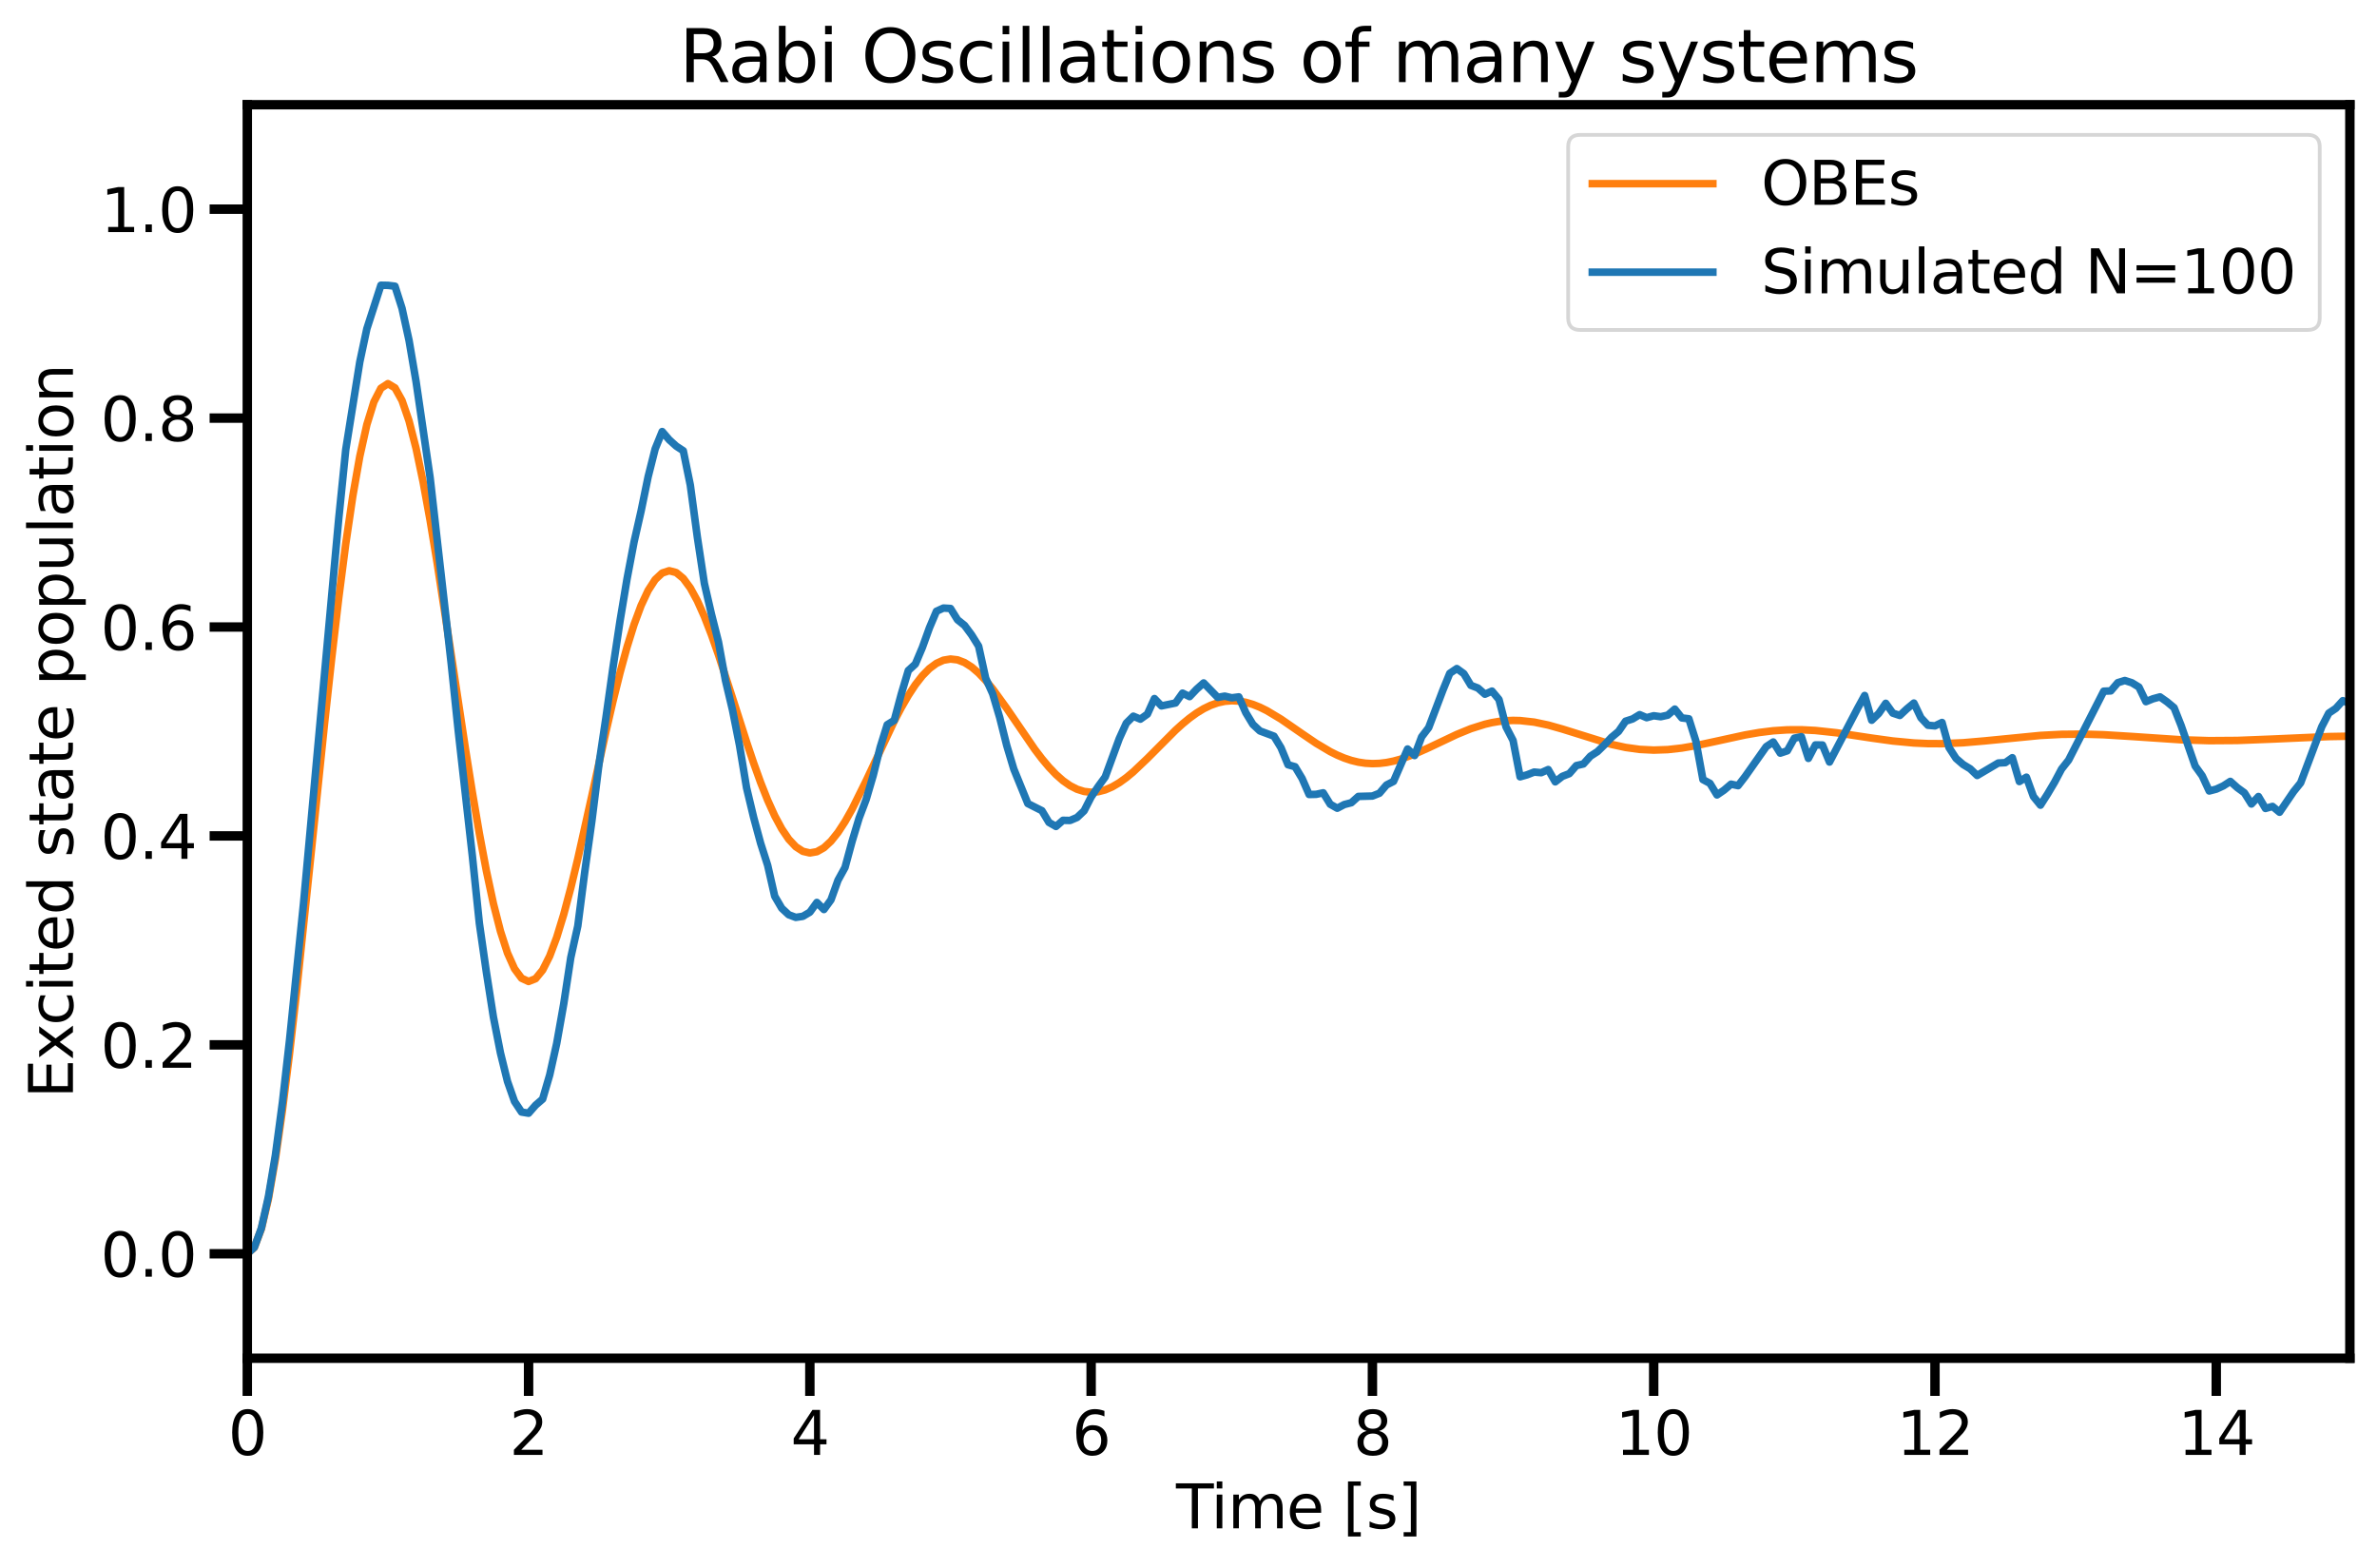 <?xml version="1.0" encoding="utf-8" standalone="no"?>
<!DOCTYPE svg PUBLIC "-//W3C//DTD SVG 1.1//EN"
  "http://www.w3.org/Graphics/SVG/1.1/DTD/svg11.dtd">
<svg xmlns:xlink="http://www.w3.org/1999/xlink" width="630.83pt" height="416.099pt" viewBox="0 0 630.83 416.099" xmlns="http://www.w3.org/2000/svg" version="1.1">
 <defs>
  <style type="text/css">*{stroke-linejoin: round; stroke-linecap: butt}</style>
 </defs>
 <g id="figure_1">
  <g id="patch_1">
   <path d="M 0 416.099 
L 630.83 416.099 
L 630.83 0 
L 0 0 
z
" style="fill: #ffffff"/>
  </g>
  <g id="axes_1">
   <g id="patch_2">
    <path d="M 65.63 360.429 
L 623.63 360.429 
L 623.63 27.789 
L 65.63 27.789 
z
" style="fill: #ffffff"/>
   </g>
   <g id="matplotlib.axis_1">
    <g id="xtick_1">
     <g id="line2d_1">
      <defs>
       <path id="m876cf4e8d2" d="M 0 0 
L 0 10 
" style="stroke: #000000; stroke-width: 2.5"/>
      </defs>
      <g>
       <use xlink:href="#m876cf4e8d2" x="65.63" y="360.429" style="stroke: #000000; stroke-width: 2.5"/>
      </g>
     </g>
     <g id="text_1">
      <!-- 0 -->
      <g transform="translate(60.54 386.087) scale(0.16 -0.16)">
       <defs>
        <path id="DejaVuSans-30" d="M 2034 4250 
Q 1547 4250 1301 3770 
Q 1056 3291 1056 2328 
Q 1056 1369 1301 889 
Q 1547 409 2034 409 
Q 2525 409 2770 889 
Q 3016 1369 3016 2328 
Q 3016 3291 2770 3770 
Q 2525 4250 2034 4250 
z
M 2034 4750 
Q 2819 4750 3233 4129 
Q 3647 3509 3647 2328 
Q 3647 1150 3233 529 
Q 2819 -91 2034 -91 
Q 1250 -91 836 529 
Q 422 1150 422 2328 
Q 422 3509 836 4129 
Q 1250 4750 2034 4750 
z
" transform="scale(0.016)"/>
       </defs>
       <use xlink:href="#DejaVuSans-30"/>
      </g>
     </g>
    </g>
    <g id="xtick_2">
     <g id="line2d_2">
      <g>
       <use xlink:href="#m876cf4e8d2" x="140.279" y="360.429" style="stroke: #000000; stroke-width: 2.5"/>
      </g>
     </g>
     <g id="text_2">
      <!-- 2 -->
      <g transform="translate(135.189 386.087) scale(0.16 -0.16)">
       <defs>
        <path id="DejaVuSans-32" d="M 1228 531 
L 3431 531 
L 3431 0 
L 469 0 
L 469 531 
Q 828 903 1448 1529 
Q 2069 2156 2228 2338 
Q 2531 2678 2651 2914 
Q 2772 3150 2772 3378 
Q 2772 3750 2511 3984 
Q 2250 4219 1831 4219 
Q 1534 4219 1204 4116 
Q 875 4013 500 3803 
L 500 4441 
Q 881 4594 1212 4672 
Q 1544 4750 1819 4750 
Q 2544 4750 2975 4387 
Q 3406 4025 3406 3419 
Q 3406 3131 3298 2873 
Q 3191 2616 2906 2266 
Q 2828 2175 2409 1742 
Q 1991 1309 1228 531 
z
" transform="scale(0.016)"/>
       </defs>
       <use xlink:href="#DejaVuSans-32"/>
      </g>
     </g>
    </g>
    <g id="xtick_3">
     <g id="line2d_3">
      <g>
       <use xlink:href="#m876cf4e8d2" x="214.928" y="360.429" style="stroke: #000000; stroke-width: 2.5"/>
      </g>
     </g>
     <g id="text_3">
      <!-- 4 -->
      <g transform="translate(209.838 386.087) scale(0.16 -0.16)">
       <defs>
        <path id="DejaVuSans-34" d="M 2419 4116 
L 825 1625 
L 2419 1625 
L 2419 4116 
z
M 2253 4666 
L 3047 4666 
L 3047 1625 
L 3713 1625 
L 3713 1100 
L 3047 1100 
L 3047 0 
L 2419 0 
L 2419 1100 
L 313 1100 
L 313 1709 
L 2253 4666 
z
" transform="scale(0.016)"/>
       </defs>
       <use xlink:href="#DejaVuSans-34"/>
      </g>
     </g>
    </g>
    <g id="xtick_4">
     <g id="line2d_4">
      <g>
       <use xlink:href="#m876cf4e8d2" x="289.576" y="360.429" style="stroke: #000000; stroke-width: 2.5"/>
      </g>
     </g>
     <g id="text_4">
      <!-- 6 -->
      <g transform="translate(284.486 386.087) scale(0.16 -0.16)">
       <defs>
        <path id="DejaVuSans-36" d="M 2113 2584 
Q 1688 2584 1439 2293 
Q 1191 2003 1191 1497 
Q 1191 994 1439 701 
Q 1688 409 2113 409 
Q 2538 409 2786 701 
Q 3034 994 3034 1497 
Q 3034 2003 2786 2293 
Q 2538 2584 2113 2584 
z
M 3366 4563 
L 3366 3988 
Q 3128 4100 2886 4159 
Q 2644 4219 2406 4219 
Q 1781 4219 1451 3797 
Q 1122 3375 1075 2522 
Q 1259 2794 1537 2939 
Q 1816 3084 2150 3084 
Q 2853 3084 3261 2657 
Q 3669 2231 3669 1497 
Q 3669 778 3244 343 
Q 2819 -91 2113 -91 
Q 1303 -91 875 529 
Q 447 1150 447 2328 
Q 447 3434 972 4092 
Q 1497 4750 2381 4750 
Q 2619 4750 2861 4703 
Q 3103 4656 3366 4563 
z
" transform="scale(0.016)"/>
       </defs>
       <use xlink:href="#DejaVuSans-36"/>
      </g>
     </g>
    </g>
    <g id="xtick_5">
     <g id="line2d_5">
      <g>
       <use xlink:href="#m876cf4e8d2" x="364.225" y="360.429" style="stroke: #000000; stroke-width: 2.5"/>
      </g>
     </g>
     <g id="text_5">
      <!-- 8 -->
      <g transform="translate(359.135 386.087) scale(0.16 -0.16)">
       <defs>
        <path id="DejaVuSans-38" d="M 2034 2216 
Q 1584 2216 1326 1975 
Q 1069 1734 1069 1313 
Q 1069 891 1326 650 
Q 1584 409 2034 409 
Q 2484 409 2743 651 
Q 3003 894 3003 1313 
Q 3003 1734 2745 1975 
Q 2488 2216 2034 2216 
z
M 1403 2484 
Q 997 2584 770 2862 
Q 544 3141 544 3541 
Q 544 4100 942 4425 
Q 1341 4750 2034 4750 
Q 2731 4750 3128 4425 
Q 3525 4100 3525 3541 
Q 3525 3141 3298 2862 
Q 3072 2584 2669 2484 
Q 3125 2378 3379 2068 
Q 3634 1759 3634 1313 
Q 3634 634 3220 271 
Q 2806 -91 2034 -91 
Q 1263 -91 848 271 
Q 434 634 434 1313 
Q 434 1759 690 2068 
Q 947 2378 1403 2484 
z
M 1172 3481 
Q 1172 3119 1398 2916 
Q 1625 2713 2034 2713 
Q 2441 2713 2670 2916 
Q 2900 3119 2900 3481 
Q 2900 3844 2670 4047 
Q 2441 4250 2034 4250 
Q 1625 4250 1398 4047 
Q 1172 3844 1172 3481 
z
" transform="scale(0.016)"/>
       </defs>
       <use xlink:href="#DejaVuSans-38"/>
      </g>
     </g>
    </g>
    <g id="xtick_6">
     <g id="line2d_6">
      <g>
       <use xlink:href="#m876cf4e8d2" x="438.874" y="360.429" style="stroke: #000000; stroke-width: 2.5"/>
      </g>
     </g>
     <g id="text_6">
      <!-- 10 -->
      <g transform="translate(428.694 386.087) scale(0.16 -0.16)">
       <defs>
        <path id="DejaVuSans-31" d="M 794 531 
L 1825 531 
L 1825 4091 
L 703 3866 
L 703 4441 
L 1819 4666 
L 2450 4666 
L 2450 531 
L 3481 531 
L 3481 0 
L 794 0 
L 794 531 
z
" transform="scale(0.016)"/>
       </defs>
       <use xlink:href="#DejaVuSans-31"/>
       <use xlink:href="#DejaVuSans-30" x="63.623"/>
      </g>
     </g>
    </g>
    <g id="xtick_7">
     <g id="line2d_7">
      <g>
       <use xlink:href="#m876cf4e8d2" x="513.523" y="360.429" style="stroke: #000000; stroke-width: 2.5"/>
      </g>
     </g>
     <g id="text_7">
      <!-- 12 -->
      <g transform="translate(503.343 386.087) scale(0.16 -0.16)">
       <use xlink:href="#DejaVuSans-31"/>
       <use xlink:href="#DejaVuSans-32" x="63.623"/>
      </g>
     </g>
    </g>
    <g id="xtick_8">
     <g id="line2d_8">
      <g>
       <use xlink:href="#m876cf4e8d2" x="588.172" y="360.429" style="stroke: #000000; stroke-width: 2.5"/>
      </g>
     </g>
     <g id="text_8">
      <!-- 14 -->
      <g transform="translate(577.992 386.087) scale(0.16 -0.16)">
       <use xlink:href="#DejaVuSans-31"/>
       <use xlink:href="#DejaVuSans-34" x="63.623"/>
      </g>
     </g>
    </g>
    <g id="text_9">
     <!-- Time [s] -->
     <g transform="translate(312.104 405.572) scale(0.16 -0.16)">
      <defs>
       <path id="DejaVuSans-54" d="M -19 4666 
L 3928 4666 
L 3928 4134 
L 2272 4134 
L 2272 0 
L 1638 0 
L 1638 4134 
L -19 4134 
L -19 4666 
z
" transform="scale(0.016)"/>
       <path id="DejaVuSans-69" d="M 603 3500 
L 1178 3500 
L 1178 0 
L 603 0 
L 603 3500 
z
M 603 4863 
L 1178 4863 
L 1178 4134 
L 603 4134 
L 603 4863 
z
" transform="scale(0.016)"/>
       <path id="DejaVuSans-6d" d="M 3328 2828 
Q 3544 3216 3844 3400 
Q 4144 3584 4550 3584 
Q 5097 3584 5394 3201 
Q 5691 2819 5691 2113 
L 5691 0 
L 5113 0 
L 5113 2094 
Q 5113 2597 4934 2840 
Q 4756 3084 4391 3084 
Q 3944 3084 3684 2787 
Q 3425 2491 3425 1978 
L 3425 0 
L 2847 0 
L 2847 2094 
Q 2847 2600 2669 2842 
Q 2491 3084 2119 3084 
Q 1678 3084 1418 2786 
Q 1159 2488 1159 1978 
L 1159 0 
L 581 0 
L 581 3500 
L 1159 3500 
L 1159 2956 
Q 1356 3278 1631 3431 
Q 1906 3584 2284 3584 
Q 2666 3584 2933 3390 
Q 3200 3197 3328 2828 
z
" transform="scale(0.016)"/>
       <path id="DejaVuSans-65" d="M 3597 1894 
L 3597 1613 
L 953 1613 
Q 991 1019 1311 708 
Q 1631 397 2203 397 
Q 2534 397 2845 478 
Q 3156 559 3463 722 
L 3463 178 
Q 3153 47 2828 -22 
Q 2503 -91 2169 -91 
Q 1331 -91 842 396 
Q 353 884 353 1716 
Q 353 2575 817 3079 
Q 1281 3584 2069 3584 
Q 2775 3584 3186 3129 
Q 3597 2675 3597 1894 
z
M 3022 2063 
Q 3016 2534 2758 2815 
Q 2500 3097 2075 3097 
Q 1594 3097 1305 2825 
Q 1016 2553 972 2059 
L 3022 2063 
z
" transform="scale(0.016)"/>
       <path id="DejaVuSans-20" transform="scale(0.016)"/>
       <path id="DejaVuSans-5b" d="M 550 4863 
L 1875 4863 
L 1875 4416 
L 1125 4416 
L 1125 -397 
L 1875 -397 
L 1875 -844 
L 550 -844 
L 550 4863 
z
" transform="scale(0.016)"/>
       <path id="DejaVuSans-73" d="M 2834 3397 
L 2834 2853 
Q 2591 2978 2328 3040 
Q 2066 3103 1784 3103 
Q 1356 3103 1142 2972 
Q 928 2841 928 2578 
Q 928 2378 1081 2264 
Q 1234 2150 1697 2047 
L 1894 2003 
Q 2506 1872 2764 1633 
Q 3022 1394 3022 966 
Q 3022 478 2636 193 
Q 2250 -91 1575 -91 
Q 1294 -91 989 -36 
Q 684 19 347 128 
L 347 722 
Q 666 556 975 473 
Q 1284 391 1588 391 
Q 1994 391 2212 530 
Q 2431 669 2431 922 
Q 2431 1156 2273 1281 
Q 2116 1406 1581 1522 
L 1381 1569 
Q 847 1681 609 1914 
Q 372 2147 372 2553 
Q 372 3047 722 3315 
Q 1072 3584 1716 3584 
Q 2034 3584 2315 3537 
Q 2597 3491 2834 3397 
z
" transform="scale(0.016)"/>
       <path id="DejaVuSans-5d" d="M 1947 4863 
L 1947 -844 
L 622 -844 
L 622 -397 
L 1369 -397 
L 1369 4416 
L 622 4416 
L 622 4863 
L 1947 4863 
z
" transform="scale(0.016)"/>
      </defs>
      <use xlink:href="#DejaVuSans-54"/>
      <use xlink:href="#DejaVuSans-69" x="57.959"/>
      <use xlink:href="#DejaVuSans-6d" x="85.742"/>
      <use xlink:href="#DejaVuSans-65" x="183.154"/>
      <use xlink:href="#DejaVuSans-20" x="244.678"/>
      <use xlink:href="#DejaVuSans-5b" x="276.465"/>
      <use xlink:href="#DejaVuSans-73" x="315.479"/>
      <use xlink:href="#DejaVuSans-5d" x="367.578"/>
     </g>
    </g>
   </g>
   <g id="matplotlib.axis_2">
    <g id="ytick_1">
     <g id="line2d_9">
      <defs>
       <path id="mc695263def" d="M 0 0 
L -10 0 
" style="stroke: #000000; stroke-width: 2.5"/>
      </defs>
      <g>
       <use xlink:href="#mc695263def" x="65.63" y="332.709" style="stroke: #000000; stroke-width: 2.5"/>
      </g>
     </g>
     <g id="text_10">
      <!-- 0.0 -->
      <g transform="translate(26.685 338.788) scale(0.16 -0.16)">
       <defs>
        <path id="DejaVuSans-2e" d="M 684 794 
L 1344 794 
L 1344 0 
L 684 0 
L 684 794 
z
" transform="scale(0.016)"/>
       </defs>
       <use xlink:href="#DejaVuSans-30"/>
       <use xlink:href="#DejaVuSans-2e" x="63.623"/>
       <use xlink:href="#DejaVuSans-30" x="95.41"/>
      </g>
     </g>
    </g>
    <g id="ytick_2">
     <g id="line2d_10">
      <g>
       <use xlink:href="#mc695263def" x="65.63" y="277.269" style="stroke: #000000; stroke-width: 2.5"/>
      </g>
     </g>
     <g id="text_11">
      <!-- 0.2 -->
      <g transform="translate(26.685 283.348) scale(0.16 -0.16)">
       <use xlink:href="#DejaVuSans-30"/>
       <use xlink:href="#DejaVuSans-2e" x="63.623"/>
       <use xlink:href="#DejaVuSans-32" x="95.41"/>
      </g>
     </g>
    </g>
    <g id="ytick_3">
     <g id="line2d_11">
      <g>
       <use xlink:href="#mc695263def" x="65.63" y="221.829" style="stroke: #000000; stroke-width: 2.5"/>
      </g>
     </g>
     <g id="text_12">
      <!-- 0.4 -->
      <g transform="translate(26.685 227.908) scale(0.16 -0.16)">
       <use xlink:href="#DejaVuSans-30"/>
       <use xlink:href="#DejaVuSans-2e" x="63.623"/>
       <use xlink:href="#DejaVuSans-34" x="95.41"/>
      </g>
     </g>
    </g>
    <g id="ytick_4">
     <g id="line2d_12">
      <g>
       <use xlink:href="#mc695263def" x="65.63" y="166.389" style="stroke: #000000; stroke-width: 2.5"/>
      </g>
     </g>
     <g id="text_13">
      <!-- 0.6 -->
      <g transform="translate(26.685 172.468) scale(0.16 -0.16)">
       <use xlink:href="#DejaVuSans-30"/>
       <use xlink:href="#DejaVuSans-2e" x="63.623"/>
       <use xlink:href="#DejaVuSans-36" x="95.41"/>
      </g>
     </g>
    </g>
    <g id="ytick_5">
     <g id="line2d_13">
      <g>
       <use xlink:href="#mc695263def" x="65.63" y="110.949" style="stroke: #000000; stroke-width: 2.5"/>
      </g>
     </g>
     <g id="text_14">
      <!-- 0.8 -->
      <g transform="translate(26.685 117.028) scale(0.16 -0.16)">
       <use xlink:href="#DejaVuSans-30"/>
       <use xlink:href="#DejaVuSans-2e" x="63.623"/>
       <use xlink:href="#DejaVuSans-38" x="95.41"/>
      </g>
     </g>
    </g>
    <g id="ytick_6">
     <g id="line2d_14">
      <g>
       <use xlink:href="#mc695263def" x="65.63" y="55.509" style="stroke: #000000; stroke-width: 2.5"/>
      </g>
     </g>
     <g id="text_15">
      <!-- 1.0 -->
      <g transform="translate(26.685 61.588) scale(0.16 -0.16)">
       <use xlink:href="#DejaVuSans-31"/>
       <use xlink:href="#DejaVuSans-2e" x="63.623"/>
       <use xlink:href="#DejaVuSans-30" x="95.41"/>
      </g>
     </g>
    </g>
    <g id="text_16">
     <!-- Excited state population -->
     <g transform="translate(19.358 291.439) rotate(-90) scale(0.16 -0.16)">
      <defs>
       <path id="DejaVuSans-45" d="M 628 4666 
L 3578 4666 
L 3578 4134 
L 1259 4134 
L 1259 2753 
L 3481 2753 
L 3481 2222 
L 1259 2222 
L 1259 531 
L 3634 531 
L 3634 0 
L 628 0 
L 628 4666 
z
" transform="scale(0.016)"/>
       <path id="DejaVuSans-78" d="M 3513 3500 
L 2247 1797 
L 3578 0 
L 2900 0 
L 1881 1375 
L 863 0 
L 184 0 
L 1544 1831 
L 300 3500 
L 978 3500 
L 1906 2253 
L 2834 3500 
L 3513 3500 
z
" transform="scale(0.016)"/>
       <path id="DejaVuSans-63" d="M 3122 3366 
L 3122 2828 
Q 2878 2963 2633 3030 
Q 2388 3097 2138 3097 
Q 1578 3097 1268 2742 
Q 959 2388 959 1747 
Q 959 1106 1268 751 
Q 1578 397 2138 397 
Q 2388 397 2633 464 
Q 2878 531 3122 666 
L 3122 134 
Q 2881 22 2623 -34 
Q 2366 -91 2075 -91 
Q 1284 -91 818 406 
Q 353 903 353 1747 
Q 353 2603 823 3093 
Q 1294 3584 2113 3584 
Q 2378 3584 2631 3529 
Q 2884 3475 3122 3366 
z
" transform="scale(0.016)"/>
       <path id="DejaVuSans-74" d="M 1172 4494 
L 1172 3500 
L 2356 3500 
L 2356 3053 
L 1172 3053 
L 1172 1153 
Q 1172 725 1289 603 
Q 1406 481 1766 481 
L 2356 481 
L 2356 0 
L 1766 0 
Q 1100 0 847 248 
Q 594 497 594 1153 
L 594 3053 
L 172 3053 
L 172 3500 
L 594 3500 
L 594 4494 
L 1172 4494 
z
" transform="scale(0.016)"/>
       <path id="DejaVuSans-64" d="M 2906 2969 
L 2906 4863 
L 3481 4863 
L 3481 0 
L 2906 0 
L 2906 525 
Q 2725 213 2448 61 
Q 2172 -91 1784 -91 
Q 1150 -91 751 415 
Q 353 922 353 1747 
Q 353 2572 751 3078 
Q 1150 3584 1784 3584 
Q 2172 3584 2448 3432 
Q 2725 3281 2906 2969 
z
M 947 1747 
Q 947 1113 1208 752 
Q 1469 391 1925 391 
Q 2381 391 2643 752 
Q 2906 1113 2906 1747 
Q 2906 2381 2643 2742 
Q 2381 3103 1925 3103 
Q 1469 3103 1208 2742 
Q 947 2381 947 1747 
z
" transform="scale(0.016)"/>
       <path id="DejaVuSans-61" d="M 2194 1759 
Q 1497 1759 1228 1600 
Q 959 1441 959 1056 
Q 959 750 1161 570 
Q 1363 391 1709 391 
Q 2188 391 2477 730 
Q 2766 1069 2766 1631 
L 2766 1759 
L 2194 1759 
z
M 3341 1997 
L 3341 0 
L 2766 0 
L 2766 531 
Q 2569 213 2275 61 
Q 1981 -91 1556 -91 
Q 1019 -91 701 211 
Q 384 513 384 1019 
Q 384 1609 779 1909 
Q 1175 2209 1959 2209 
L 2766 2209 
L 2766 2266 
Q 2766 2663 2505 2880 
Q 2244 3097 1772 3097 
Q 1472 3097 1187 3025 
Q 903 2953 641 2809 
L 641 3341 
Q 956 3463 1253 3523 
Q 1550 3584 1831 3584 
Q 2591 3584 2966 3190 
Q 3341 2797 3341 1997 
z
" transform="scale(0.016)"/>
       <path id="DejaVuSans-70" d="M 1159 525 
L 1159 -1331 
L 581 -1331 
L 581 3500 
L 1159 3500 
L 1159 2969 
Q 1341 3281 1617 3432 
Q 1894 3584 2278 3584 
Q 2916 3584 3314 3078 
Q 3713 2572 3713 1747 
Q 3713 922 3314 415 
Q 2916 -91 2278 -91 
Q 1894 -91 1617 61 
Q 1341 213 1159 525 
z
M 3116 1747 
Q 3116 2381 2855 2742 
Q 2594 3103 2138 3103 
Q 1681 3103 1420 2742 
Q 1159 2381 1159 1747 
Q 1159 1113 1420 752 
Q 1681 391 2138 391 
Q 2594 391 2855 752 
Q 3116 1113 3116 1747 
z
" transform="scale(0.016)"/>
       <path id="DejaVuSans-6f" d="M 1959 3097 
Q 1497 3097 1228 2736 
Q 959 2375 959 1747 
Q 959 1119 1226 758 
Q 1494 397 1959 397 
Q 2419 397 2687 759 
Q 2956 1122 2956 1747 
Q 2956 2369 2687 2733 
Q 2419 3097 1959 3097 
z
M 1959 3584 
Q 2709 3584 3137 3096 
Q 3566 2609 3566 1747 
Q 3566 888 3137 398 
Q 2709 -91 1959 -91 
Q 1206 -91 779 398 
Q 353 888 353 1747 
Q 353 2609 779 3096 
Q 1206 3584 1959 3584 
z
" transform="scale(0.016)"/>
       <path id="DejaVuSans-75" d="M 544 1381 
L 544 3500 
L 1119 3500 
L 1119 1403 
Q 1119 906 1312 657 
Q 1506 409 1894 409 
Q 2359 409 2629 706 
Q 2900 1003 2900 1516 
L 2900 3500 
L 3475 3500 
L 3475 0 
L 2900 0 
L 2900 538 
Q 2691 219 2414 64 
Q 2138 -91 1772 -91 
Q 1169 -91 856 284 
Q 544 659 544 1381 
z
M 1991 3584 
L 1991 3584 
z
" transform="scale(0.016)"/>
       <path id="DejaVuSans-6c" d="M 603 4863 
L 1178 4863 
L 1178 0 
L 603 0 
L 603 4863 
z
" transform="scale(0.016)"/>
       <path id="DejaVuSans-6e" d="M 3513 2113 
L 3513 0 
L 2938 0 
L 2938 2094 
Q 2938 2591 2744 2837 
Q 2550 3084 2163 3084 
Q 1697 3084 1428 2787 
Q 1159 2491 1159 1978 
L 1159 0 
L 581 0 
L 581 3500 
L 1159 3500 
L 1159 2956 
Q 1366 3272 1645 3428 
Q 1925 3584 2291 3584 
Q 2894 3584 3203 3211 
Q 3513 2838 3513 2113 
z
" transform="scale(0.016)"/>
      </defs>
      <use xlink:href="#DejaVuSans-45"/>
      <use xlink:href="#DejaVuSans-78" x="63.184"/>
      <use xlink:href="#DejaVuSans-63" x="120.613"/>
      <use xlink:href="#DejaVuSans-69" x="175.594"/>
      <use xlink:href="#DejaVuSans-74" x="203.377"/>
      <use xlink:href="#DejaVuSans-65" x="242.586"/>
      <use xlink:href="#DejaVuSans-64" x="304.109"/>
      <use xlink:href="#DejaVuSans-20" x="367.586"/>
      <use xlink:href="#DejaVuSans-73" x="399.373"/>
      <use xlink:href="#DejaVuSans-74" x="451.473"/>
      <use xlink:href="#DejaVuSans-61" x="490.682"/>
      <use xlink:href="#DejaVuSans-74" x="551.961"/>
      <use xlink:href="#DejaVuSans-65" x="591.17"/>
      <use xlink:href="#DejaVuSans-20" x="652.693"/>
      <use xlink:href="#DejaVuSans-70" x="684.48"/>
      <use xlink:href="#DejaVuSans-6f" x="747.957"/>
      <use xlink:href="#DejaVuSans-70" x="809.139"/>
      <use xlink:href="#DejaVuSans-75" x="872.615"/>
      <use xlink:href="#DejaVuSans-6c" x="935.994"/>
      <use xlink:href="#DejaVuSans-61" x="963.777"/>
      <use xlink:href="#DejaVuSans-74" x="1025.057"/>
      <use xlink:href="#DejaVuSans-69" x="1064.266"/>
      <use xlink:href="#DejaVuSans-6f" x="1092.049"/>
      <use xlink:href="#DejaVuSans-6e" x="1153.23"/>
     </g>
    </g>
   </g>
   <g id="line2d_15">
    <path d="M 65.63 332.709 
L 67.496 331.024 
L 69.362 326.092 
L 71.229 318.155 
L 73.095 307.516 
L 74.961 294.536 
L 76.827 279.618 
L 78.694 263.199 
L 82.426 227.695 
L 86.158 191.715 
L 88.025 174.648 
L 89.891 158.728 
L 91.757 144.303 
L 93.623 131.669 
L 95.49 121.071 
L 97.356 112.693 
L 99.222 106.659 
L 101.088 103.029 
L 102.954 101.804 
L 104.821 102.925 
L 106.687 106.279 
L 108.553 111.702 
L 110.419 118.984 
L 112.286 127.879 
L 114.152 138.11 
L 116.018 149.377 
L 119.75 173.759 
L 123.483 198.488 
L 125.349 210.224 
L 127.215 221.177 
L 129.082 231.107 
L 130.948 239.808 
L 132.814 247.113 
L 134.68 252.894 
L 136.546 257.066 
L 138.413 259.587 
L 140.279 260.454 
L 142.145 259.709 
L 144.011 257.428 
L 145.877 253.724 
L 147.744 248.739 
L 149.61 242.644 
L 151.476 235.627 
L 153.342 227.895 
L 157.075 211.152 
L 160.807 194.156 
L 162.673 186.085 
L 164.54 178.55 
L 166.406 171.715 
L 168.272 165.722 
L 170.138 160.687 
L 172.005 156.698 
L 173.871 153.813 
L 175.737 152.063 
L 177.603 151.449 
L 179.469 151.944 
L 181.336 153.495 
L 183.202 156.026 
L 185.068 159.437 
L 186.934 163.614 
L 188.801 168.426 
L 190.667 173.732 
L 194.399 185.23 
L 198.132 196.911 
L 199.998 202.461 
L 201.864 207.646 
L 203.73 212.35 
L 205.597 216.477 
L 207.463 219.948 
L 209.329 222.701 
L 211.195 224.695 
L 213.061 225.91 
L 214.928 226.344 
L 216.794 226.015 
L 218.66 224.961 
L 220.526 223.232 
L 222.393 220.897 
L 224.259 218.035 
L 226.125 214.735 
L 229.857 207.214 
L 237.322 191.353 
L 239.189 187.787 
L 241.055 184.549 
L 242.921 181.706 
L 244.787 179.314 
L 246.653 177.415 
L 248.52 176.036 
L 250.386 175.193 
L 252.252 174.886 
L 254.118 175.103 
L 255.985 175.82 
L 257.851 177.001 
L 259.717 178.599 
L 261.583 180.561 
L 263.449 182.824 
L 267.182 187.986 
L 274.647 198.886 
L 276.513 201.34 
L 278.379 203.569 
L 280.245 205.527 
L 282.112 207.175 
L 283.978 208.486 
L 285.844 209.439 
L 287.71 210.024 
L 289.576 210.241 
L 291.443 210.097 
L 293.309 209.61 
L 295.175 208.803 
L 297.041 207.709 
L 298.908 206.365 
L 300.774 204.813 
L 304.506 201.27 
L 311.971 193.779 
L 313.837 192.091 
L 315.704 190.557 
L 317.57 189.208 
L 319.436 188.072 
L 321.302 187.168 
L 323.168 186.509 
L 325.035 186.103 
L 326.901 185.95 
L 328.767 186.045 
L 330.633 186.376 
L 332.5 186.927 
L 334.366 187.675 
L 336.232 188.596 
L 339.964 190.837 
L 345.563 194.707 
L 349.296 197.241 
L 353.028 199.459 
L 354.894 200.387 
L 356.76 201.17 
L 358.627 201.794 
L 360.493 202.25 
L 362.359 202.531 
L 364.225 202.639 
L 366.092 202.576 
L 367.958 202.351 
L 369.824 201.975 
L 371.69 201.463 
L 375.423 200.102 
L 379.155 198.433 
L 386.62 194.894 
L 390.352 193.369 
L 394.085 192.189 
L 395.951 191.759 
L 397.817 191.444 
L 399.684 191.249 
L 401.55 191.173 
L 403.416 191.214 
L 407.148 191.624 
L 410.881 192.407 
L 414.613 193.461 
L 427.677 197.535 
L 431.409 198.347 
L 435.142 198.862 
L 438.874 199.051 
L 442.607 198.92 
L 446.339 198.504 
L 450.071 197.865 
L 455.67 196.657 
L 463.135 195.029 
L 466.867 194.382 
L 470.6 193.92 
L 474.332 193.676 
L 478.065 193.656 
L 481.797 193.846 
L 487.396 194.449 
L 496.727 195.86 
L 502.326 196.634 
L 507.924 197.161 
L 511.657 197.33 
L 515.389 197.345 
L 520.988 197.103 
L 526.587 196.624 
L 541.516 195.157 
L 547.115 194.866 
L 552.714 194.81 
L 558.312 194.975 
L 565.777 195.435 
L 578.841 196.312 
L 586.306 196.544 
L 593.77 196.492 
L 603.102 196.124 
L 618.031 195.463 
L 623.63 195.361 
L 623.63 195.361 
" clip-path="url(#p432e61ee64)" style="fill: none; stroke: #ff7f0e; stroke-width: 2; stroke-linecap: square"/>
   </g>
   <g id="line2d_16">
    <path d="M 65.63 332.709 
L 67.496 331.003 
L 69.362 325.925 
L 71.229 317.603 
L 73.095 306.503 
L 74.961 292.52 
L 76.827 276.13 
L 80.56 239.661 
L 89.891 137.692 
L 91.757 119.312 
L 95.49 96.008 
L 97.356 87.248 
L 101.088 75.692 
L 102.954 75.723 
L 104.821 75.947 
L 106.687 81.803 
L 108.553 90.324 
L 110.419 101.254 
L 114.152 126.791 
L 119.75 176.115 
L 121.617 193.954 
L 125.349 227.078 
L 127.215 245.01 
L 129.082 258.01 
L 130.948 269.912 
L 132.814 279.41 
L 134.68 286.976 
L 136.546 292.289 
L 138.413 295.101 
L 140.279 295.411 
L 142.145 293.277 
L 144.011 291.66 
L 145.877 285.274 
L 147.744 276.891 
L 149.61 266.387 
L 151.476 254.121 
L 153.342 245.72 
L 155.209 231.212 
L 157.075 217.874 
L 158.941 202.928 
L 160.807 190.45 
L 162.673 177.19 
L 164.54 164.827 
L 166.406 153.622 
L 168.272 143.817 
L 170.138 135.608 
L 172.005 126.524 
L 173.871 119.122 
L 175.737 114.523 
L 177.603 116.706 
L 179.469 118.39 
L 181.336 119.619 
L 183.202 128.736 
L 185.068 142.542 
L 186.934 154.84 
L 188.801 162.954 
L 190.667 170.329 
L 192.533 180.558 
L 194.399 188.417 
L 196.265 197.819 
L 198.132 209.069 
L 199.998 216.869 
L 201.864 223.782 
L 203.73 229.629 
L 205.597 237.818 
L 207.463 241.014 
L 209.329 242.752 
L 211.195 243.444 
L 213.061 243.162 
L 214.928 242.064 
L 216.794 239.481 
L 218.66 241.359 
L 220.526 238.8 
L 222.393 233.588 
L 224.259 230.194 
L 226.125 223.309 
L 227.991 217.119 
L 229.857 212.177 
L 231.724 205.827 
L 233.59 198.315 
L 235.456 192.32 
L 237.322 191.153 
L 239.189 184.193 
L 241.055 177.936 
L 242.921 176.227 
L 244.787 171.812 
L 246.653 166.627 
L 248.52 162.205 
L 250.386 161.357 
L 252.252 161.469 
L 254.118 164.468 
L 255.985 165.964 
L 257.851 168.477 
L 259.717 171.475 
L 261.583 179.964 
L 263.449 184.11 
L 265.316 190.418 
L 267.182 197.844 
L 269.048 204.077 
L 272.781 213.243 
L 276.513 215.129 
L 278.379 218.24 
L 280.245 219.313 
L 282.112 217.684 
L 283.978 217.723 
L 285.844 216.93 
L 287.71 215.168 
L 289.576 211.497 
L 291.443 208.731 
L 293.309 206.176 
L 297.041 196 
L 298.908 191.904 
L 300.774 190.054 
L 302.64 190.839 
L 304.506 189.509 
L 306.372 185.375 
L 308.239 187.321 
L 311.971 186.554 
L 313.837 183.932 
L 315.704 184.859 
L 317.57 182.89 
L 319.436 181.231 
L 323.168 185.063 
L 325.035 184.731 
L 326.901 185.173 
L 328.767 184.929 
L 330.633 189.144 
L 332.5 192.228 
L 334.366 193.967 
L 338.098 195.359 
L 339.964 198.421 
L 341.831 202.941 
L 343.697 203.465 
L 345.563 206.576 
L 347.429 210.832 
L 349.296 210.788 
L 351.162 210.386 
L 353.028 213.42 
L 354.894 214.477 
L 356.76 213.498 
L 358.627 213.016 
L 360.493 211.346 
L 364.225 211.241 
L 366.092 210.496 
L 367.958 208.312 
L 369.824 207.36 
L 373.556 198.76 
L 375.423 200.498 
L 377.289 195.534 
L 379.155 193.093 
L 382.888 183.253 
L 384.754 178.683 
L 386.62 177.415 
L 388.486 178.761 
L 390.352 181.866 
L 392.219 182.58 
L 394.085 184.218 
L 395.951 183.395 
L 397.817 185.625 
L 399.684 192.886 
L 401.55 196.483 
L 403.416 206.139 
L 405.282 205.608 
L 407.148 204.879 
L 409.015 205.047 
L 410.881 204.213 
L 412.747 207.471 
L 414.613 206.028 
L 416.479 205.3 
L 418.346 203.162 
L 420.212 202.733 
L 422.078 200.664 
L 423.944 199.46 
L 425.811 197.645 
L 427.677 195.664 
L 429.543 194.099 
L 431.409 191.382 
L 433.275 190.782 
L 435.142 189.646 
L 437.008 190.449 
L 438.874 189.936 
L 440.74 190.192 
L 442.607 189.778 
L 444.473 188.169 
L 446.339 190.514 
L 448.205 190.739 
L 450.071 196.666 
L 451.938 206.875 
L 453.804 207.879 
L 455.67 210.95 
L 457.536 209.677 
L 459.403 208.089 
L 461.269 208.489 
L 463.135 206.078 
L 468.734 198.14 
L 470.6 196.904 
L 472.466 199.858 
L 474.332 199.235 
L 476.199 195.883 
L 478.065 195.495 
L 479.931 201.251 
L 481.797 197.679 
L 483.663 197.702 
L 485.53 202.221 
L 492.995 187.959 
L 494.861 184.557 
L 496.727 191.128 
L 498.593 189.331 
L 500.459 186.637 
L 502.326 189.24 
L 504.192 189.86 
L 506.058 188.116 
L 507.924 186.572 
L 509.791 190.476 
L 511.657 192.46 
L 513.523 192.624 
L 515.389 191.724 
L 517.255 198.394 
L 519.122 201.264 
L 520.988 202.875 
L 522.854 204.005 
L 524.72 205.787 
L 530.319 202.481 
L 532.185 202.382 
L 534.051 201.07 
L 535.918 207.395 
L 537.784 206.238 
L 539.65 211.373 
L 541.516 213.665 
L 543.383 210.739 
L 545.249 207.588 
L 547.115 204.072 
L 548.981 201.714 
L 558.312 183.42 
L 560.178 183.339 
L 562.045 181.16 
L 563.911 180.583 
L 565.777 181.182 
L 567.643 182.325 
L 569.51 186.194 
L 571.376 185.437 
L 573.242 184.929 
L 575.108 186.249 
L 576.974 187.797 
L 578.841 192.515 
L 582.573 203.281 
L 584.439 205.87 
L 586.306 209.901 
L 588.172 209.415 
L 590.038 208.553 
L 591.904 207.352 
L 593.77 209.025 
L 595.637 210.383 
L 597.503 213.355 
L 599.369 211.369 
L 601.235 214.537 
L 603.102 213.995 
L 604.968 215.538 
L 608.7 210.062 
L 610.566 207.743 
L 616.165 192.859 
L 618.031 189.248 
L 619.898 187.991 
L 621.764 185.931 
L 623.63 186.712 
L 623.63 186.712 
" clip-path="url(#p432e61ee64)" style="fill: none; stroke: #1f77b4; stroke-width: 2; stroke-linecap: square"/>
   </g>
   <g id="patch_3">
    <path d="M 65.63 360.429 
L 65.63 27.789 
" style="fill: none; stroke: #000000; stroke-width: 2.5; stroke-linejoin: miter; stroke-linecap: square"/>
   </g>
   <g id="patch_4">
    <path d="M 623.63 360.429 
L 623.63 27.789 
" style="fill: none; stroke: #000000; stroke-width: 2.5; stroke-linejoin: miter; stroke-linecap: square"/>
   </g>
   <g id="patch_5">
    <path d="M 65.63 360.429 
L 623.63 360.429 
" style="fill: none; stroke: #000000; stroke-width: 2.5; stroke-linejoin: miter; stroke-linecap: square"/>
   </g>
   <g id="patch_6">
    <path d="M 65.63 27.789 
L 623.63 27.789 
" style="fill: none; stroke: #000000; stroke-width: 2.5; stroke-linejoin: miter; stroke-linecap: square"/>
   </g>
   <g id="text_17">
    <!-- Rabi Oscillations of many systems -->
    <g transform="translate(180.257 21.789) scale(0.192 -0.192)">
     <defs>
      <path id="DejaVuSans-52" d="M 2841 2188 
Q 3044 2119 3236 1894 
Q 3428 1669 3622 1275 
L 4263 0 
L 3584 0 
L 2988 1197 
Q 2756 1666 2539 1819 
Q 2322 1972 1947 1972 
L 1259 1972 
L 1259 0 
L 628 0 
L 628 4666 
L 2053 4666 
Q 2853 4666 3247 4331 
Q 3641 3997 3641 3322 
Q 3641 2881 3436 2590 
Q 3231 2300 2841 2188 
z
M 1259 4147 
L 1259 2491 
L 2053 2491 
Q 2509 2491 2742 2702 
Q 2975 2913 2975 3322 
Q 2975 3731 2742 3939 
Q 2509 4147 2053 4147 
L 1259 4147 
z
" transform="scale(0.016)"/>
      <path id="DejaVuSans-62" d="M 3116 1747 
Q 3116 2381 2855 2742 
Q 2594 3103 2138 3103 
Q 1681 3103 1420 2742 
Q 1159 2381 1159 1747 
Q 1159 1113 1420 752 
Q 1681 391 2138 391 
Q 2594 391 2855 752 
Q 3116 1113 3116 1747 
z
M 1159 2969 
Q 1341 3281 1617 3432 
Q 1894 3584 2278 3584 
Q 2916 3584 3314 3078 
Q 3713 2572 3713 1747 
Q 3713 922 3314 415 
Q 2916 -91 2278 -91 
Q 1894 -91 1617 61 
Q 1341 213 1159 525 
L 1159 0 
L 581 0 
L 581 4863 
L 1159 4863 
L 1159 2969 
z
" transform="scale(0.016)"/>
      <path id="DejaVuSans-4f" d="M 2522 4238 
Q 1834 4238 1429 3725 
Q 1025 3213 1025 2328 
Q 1025 1447 1429 934 
Q 1834 422 2522 422 
Q 3209 422 3611 934 
Q 4013 1447 4013 2328 
Q 4013 3213 3611 3725 
Q 3209 4238 2522 4238 
z
M 2522 4750 
Q 3503 4750 4090 4092 
Q 4678 3434 4678 2328 
Q 4678 1225 4090 567 
Q 3503 -91 2522 -91 
Q 1538 -91 948 565 
Q 359 1222 359 2328 
Q 359 3434 948 4092 
Q 1538 4750 2522 4750 
z
" transform="scale(0.016)"/>
      <path id="DejaVuSans-66" d="M 2375 4863 
L 2375 4384 
L 1825 4384 
Q 1516 4384 1395 4259 
Q 1275 4134 1275 3809 
L 1275 3500 
L 2222 3500 
L 2222 3053 
L 1275 3053 
L 1275 0 
L 697 0 
L 697 3053 
L 147 3053 
L 147 3500 
L 697 3500 
L 697 3744 
Q 697 4328 969 4595 
Q 1241 4863 1831 4863 
L 2375 4863 
z
" transform="scale(0.016)"/>
      <path id="DejaVuSans-79" d="M 2059 -325 
Q 1816 -950 1584 -1140 
Q 1353 -1331 966 -1331 
L 506 -1331 
L 506 -850 
L 844 -850 
Q 1081 -850 1212 -737 
Q 1344 -625 1503 -206 
L 1606 56 
L 191 3500 
L 800 3500 
L 1894 763 
L 2988 3500 
L 3597 3500 
L 2059 -325 
z
" transform="scale(0.016)"/>
     </defs>
     <use xlink:href="#DejaVuSans-52"/>
     <use xlink:href="#DejaVuSans-61" x="67.232"/>
     <use xlink:href="#DejaVuSans-62" x="128.512"/>
     <use xlink:href="#DejaVuSans-69" x="191.988"/>
     <use xlink:href="#DejaVuSans-20" x="219.771"/>
     <use xlink:href="#DejaVuSans-4f" x="251.559"/>
     <use xlink:href="#DejaVuSans-73" x="330.27"/>
     <use xlink:href="#DejaVuSans-63" x="382.369"/>
     <use xlink:href="#DejaVuSans-69" x="437.35"/>
     <use xlink:href="#DejaVuSans-6c" x="465.133"/>
     <use xlink:href="#DejaVuSans-6c" x="492.916"/>
     <use xlink:href="#DejaVuSans-61" x="520.699"/>
     <use xlink:href="#DejaVuSans-74" x="581.979"/>
     <use xlink:href="#DejaVuSans-69" x="621.188"/>
     <use xlink:href="#DejaVuSans-6f" x="648.971"/>
     <use xlink:href="#DejaVuSans-6e" x="710.152"/>
     <use xlink:href="#DejaVuSans-73" x="773.531"/>
     <use xlink:href="#DejaVuSans-20" x="825.631"/>
     <use xlink:href="#DejaVuSans-6f" x="857.418"/>
     <use xlink:href="#DejaVuSans-66" x="918.6"/>
     <use xlink:href="#DejaVuSans-20" x="953.805"/>
     <use xlink:href="#DejaVuSans-6d" x="985.592"/>
     <use xlink:href="#DejaVuSans-61" x="1083.004"/>
     <use xlink:href="#DejaVuSans-6e" x="1144.283"/>
     <use xlink:href="#DejaVuSans-79" x="1207.662"/>
     <use xlink:href="#DejaVuSans-20" x="1266.842"/>
     <use xlink:href="#DejaVuSans-73" x="1298.629"/>
     <use xlink:href="#DejaVuSans-79" x="1350.729"/>
     <use xlink:href="#DejaVuSans-73" x="1409.908"/>
     <use xlink:href="#DejaVuSans-74" x="1462.008"/>
     <use xlink:href="#DejaVuSans-65" x="1501.217"/>
     <use xlink:href="#DejaVuSans-6d" x="1562.74"/>
     <use xlink:href="#DejaVuSans-73" x="1660.152"/>
    </g>
   </g>
   <g id="legend_1">
    <g id="patch_7">
     <path d="M 419.375 87.559 
L 612.43 87.559 
Q 615.63 87.559 615.63 84.359 
L 615.63 38.989 
Q 615.63 35.789 612.43 35.789 
L 419.375 35.789 
Q 416.175 35.789 416.175 38.989 
L 416.175 84.359 
Q 416.175 87.559 419.375 87.559 
z
" style="fill: #ffffff; opacity: 0.8; stroke: #cccccc; stroke-linejoin: miter"/>
    </g>
    <g id="line2d_17">
     <path d="M 422.575 48.746 
L 438.575 48.746 
L 454.575 48.746 
" style="fill: none; stroke: #ff7f0e; stroke-width: 2; stroke-linecap: square"/>
    </g>
    <g id="text_18">
     <!-- OBEs -->
     <g transform="translate(467.375 54.346) scale(0.16 -0.16)">
      <defs>
       <path id="DejaVuSans-42" d="M 1259 2228 
L 1259 519 
L 2272 519 
Q 2781 519 3026 730 
Q 3272 941 3272 1375 
Q 3272 1813 3026 2020 
Q 2781 2228 2272 2228 
L 1259 2228 
z
M 1259 4147 
L 1259 2741 
L 2194 2741 
Q 2656 2741 2882 2914 
Q 3109 3088 3109 3444 
Q 3109 3797 2882 3972 
Q 2656 4147 2194 4147 
L 1259 4147 
z
M 628 4666 
L 2241 4666 
Q 2963 4666 3353 4366 
Q 3744 4066 3744 3513 
Q 3744 3084 3544 2831 
Q 3344 2578 2956 2516 
Q 3422 2416 3680 2098 
Q 3938 1781 3938 1306 
Q 3938 681 3513 340 
Q 3088 0 2303 0 
L 628 0 
L 628 4666 
z
" transform="scale(0.016)"/>
      </defs>
      <use xlink:href="#DejaVuSans-4f"/>
      <use xlink:href="#DejaVuSans-42" x="78.711"/>
      <use xlink:href="#DejaVuSans-45" x="147.314"/>
      <use xlink:href="#DejaVuSans-73" x="210.498"/>
     </g>
    </g>
    <g id="line2d_18">
     <path d="M 422.575 72.231 
L 438.575 72.231 
L 454.575 72.231 
" style="fill: none; stroke: #1f77b4; stroke-width: 2; stroke-linecap: square"/>
    </g>
    <g id="text_19">
     <!-- Simulated N=100 -->
     <g transform="translate(467.375 77.832) scale(0.16 -0.16)">
      <defs>
       <path id="DejaVuSans-53" d="M 3425 4513 
L 3425 3897 
Q 3066 4069 2747 4153 
Q 2428 4238 2131 4238 
Q 1616 4238 1336 4038 
Q 1056 3838 1056 3469 
Q 1056 3159 1242 3001 
Q 1428 2844 1947 2747 
L 2328 2669 
Q 3034 2534 3370 2195 
Q 3706 1856 3706 1288 
Q 3706 609 3251 259 
Q 2797 -91 1919 -91 
Q 1588 -91 1214 -16 
Q 841 59 441 206 
L 441 856 
Q 825 641 1194 531 
Q 1563 422 1919 422 
Q 2459 422 2753 634 
Q 3047 847 3047 1241 
Q 3047 1584 2836 1778 
Q 2625 1972 2144 2069 
L 1759 2144 
Q 1053 2284 737 2584 
Q 422 2884 422 3419 
Q 422 4038 858 4394 
Q 1294 4750 2059 4750 
Q 2388 4750 2728 4690 
Q 3069 4631 3425 4513 
z
" transform="scale(0.016)"/>
       <path id="DejaVuSans-4e" d="M 628 4666 
L 1478 4666 
L 3547 763 
L 3547 4666 
L 4159 4666 
L 4159 0 
L 3309 0 
L 1241 3903 
L 1241 0 
L 628 0 
L 628 4666 
z
" transform="scale(0.016)"/>
       <path id="DejaVuSans-3d" d="M 678 2906 
L 4684 2906 
L 4684 2381 
L 678 2381 
L 678 2906 
z
M 678 1631 
L 4684 1631 
L 4684 1100 
L 678 1100 
L 678 1631 
z
" transform="scale(0.016)"/>
      </defs>
      <use xlink:href="#DejaVuSans-53"/>
      <use xlink:href="#DejaVuSans-69" x="63.477"/>
      <use xlink:href="#DejaVuSans-6d" x="91.26"/>
      <use xlink:href="#DejaVuSans-75" x="188.672"/>
      <use xlink:href="#DejaVuSans-6c" x="252.051"/>
      <use xlink:href="#DejaVuSans-61" x="279.834"/>
      <use xlink:href="#DejaVuSans-74" x="341.113"/>
      <use xlink:href="#DejaVuSans-65" x="380.322"/>
      <use xlink:href="#DejaVuSans-64" x="441.846"/>
      <use xlink:href="#DejaVuSans-20" x="505.322"/>
      <use xlink:href="#DejaVuSans-4e" x="537.109"/>
      <use xlink:href="#DejaVuSans-3d" x="611.914"/>
      <use xlink:href="#DejaVuSans-31" x="695.703"/>
      <use xlink:href="#DejaVuSans-30" x="759.326"/>
      <use xlink:href="#DejaVuSans-30" x="822.949"/>
     </g>
    </g>
   </g>
  </g>
 </g>
 <defs>
  <clipPath id="p432e61ee64">
   <rect x="65.63" y="27.789" width="558" height="332.64"/>
  </clipPath>
 </defs>
</svg>
